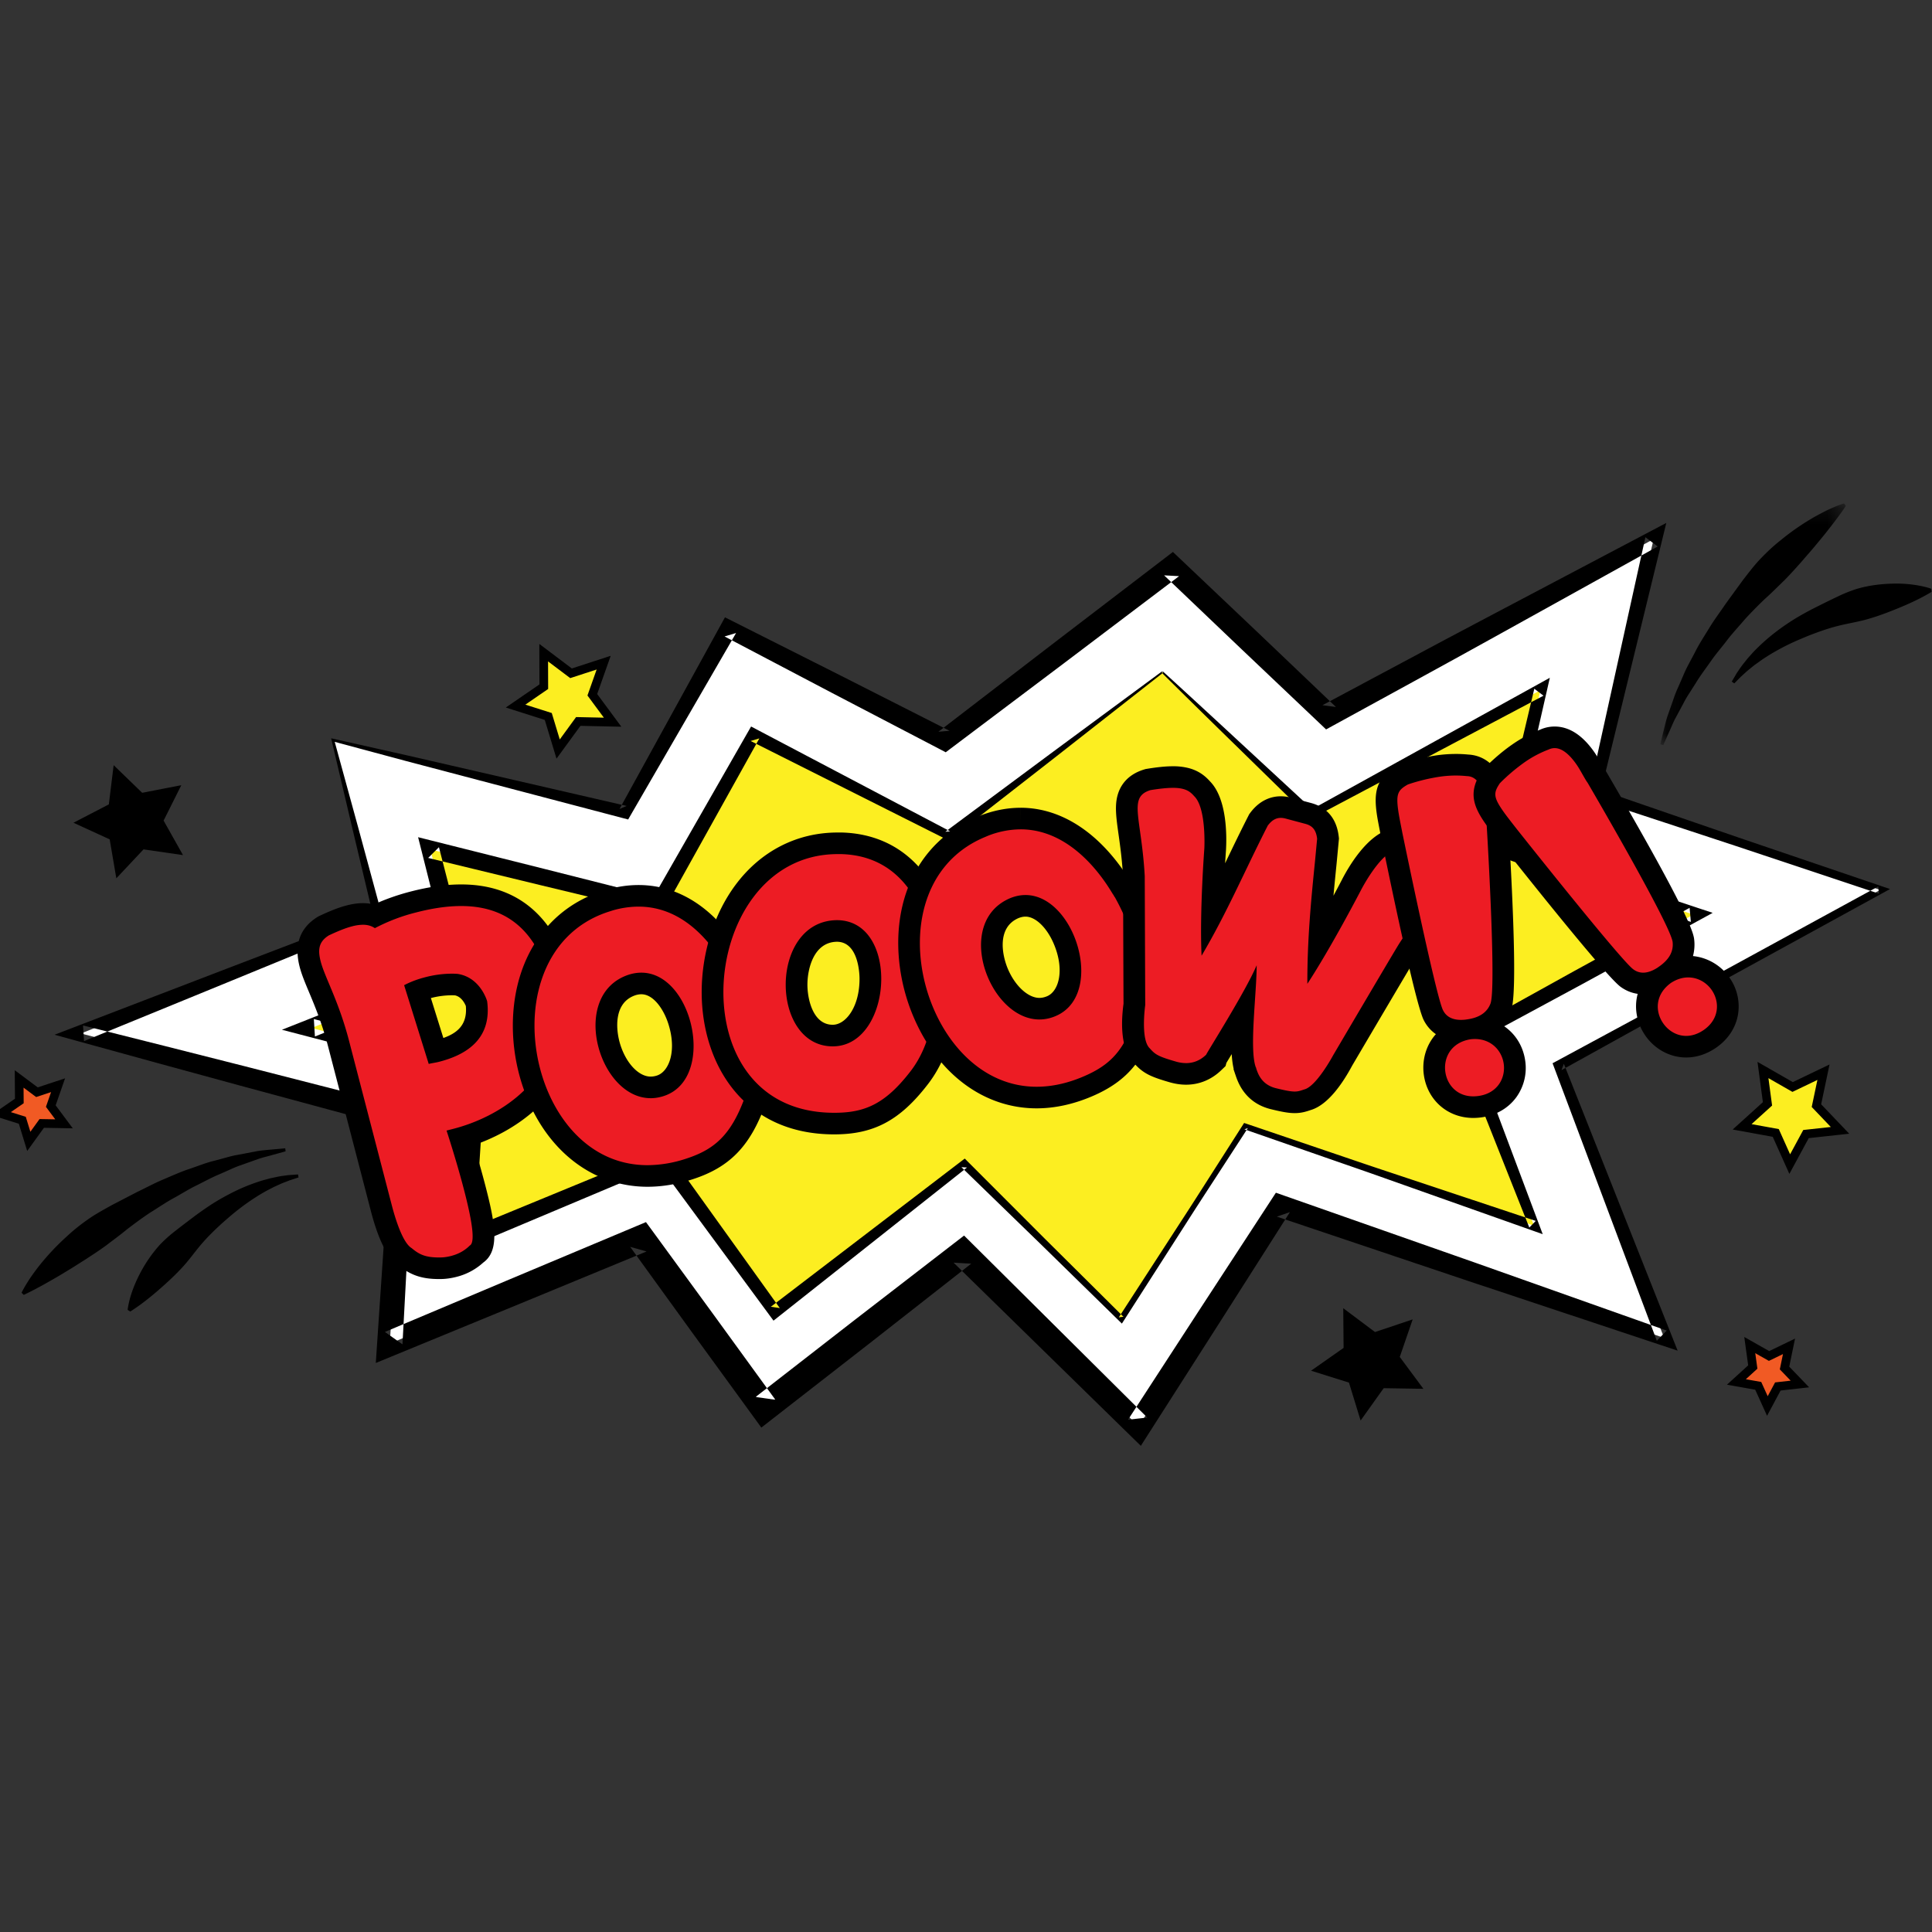 <svg width="120" height="120" viewBox="0 0 120 120" xmlns="http://www.w3.org/2000/svg" xmlns:xlink="http://www.w3.org/1999/xlink"><rect x="0" y="0" width="120" height="120" fill="#333333" stroke="none"/><defs><path id="a" d="M.113.197H11.64V15.21H.113z"/></defs><g fill="none" fill-rule="evenodd"><path fill="#FFF" d="M20.675 45.963l18.15 4.478 6.426-11.386 13.428 6.908L72.8 35.219l9.68 9.208 20.23-10.943-3.672 15.817 17.744 5.972-19.95 10.914 6.53 16.915-23.829-8.188-8.815 13.677L59.812 77.84l-12.35 9.605-7.631-10.496-15.62 6.504.847-13.993-20.03-5.27 18.428-7.308z"/><path d="M20.79 46.077l1.453 5.3 1.474 5.438.06.223-.222.092-4.579 1.896-4.585 1.883-9.173 3.756-.06-.972 5.023 1.262 5.02 1.271 10.034 2.568.544.14-.03.566-.751 13.999-1.09-.77 7.794-3.286 7.8-3.276.62-.26.4.545 3.826 5.24 3.813 5.25-1.23-.174 6.177-4.8L59.3 77.19l.58-.447.515.511L71.26 88.048l-1.192.13 4.434-6.822 4.446-6.814.3-.46.512.18 11.887 4.173 11.875 4.21-.614.632-6.376-16.974-.099-.263.244-.131 10.006-5.403 9.98-5.448.04.449-8.882-2.96c-2.965-.971-5.925-1.96-8.895-2.918l-.295-.095.068-.31 3.5-15.856.763.575-10.058 5.578c-1.674.933-3.357 1.85-5.037 2.773l-5.043 2.761-.458.251-.381-.362-4.846-4.598-4.834-4.61.93.05-7.076 5.353-7.087 5.337-.331.25-.361-.19-6.694-3.492-6.683-3.513.716-.213-6.55 11.316-.153.266-.288-.076-9.04-2.378-4.52-1.191-4.379-1.177zm-.223-.22l4.688 1.054 4.556 1.048 9.11 2.099-.442.19 6.302-11.455.248-.45.47.237 6.744 3.395 6.734 3.415-.692.06 7.034-5.405 7.047-5.391.485-.371.445.422 4.847 4.597 4.834 4.61-.838-.111 5.072-2.71c1.691-.902 3.38-1.809 5.077-2.7l10.173-5.365 1.035-.546-.273 1.122-3.846 15.777-.227-.406c2.945 1.033 5.9 2.035 8.85 3.054l8.862 3.013.53.18-.49.268-9.97 5.467-9.944 5.512.145-.394 6.685 16.855.382.963-.995-.331-11.956-3.978-11.942-4.015.812-.28-4.37 6.863-4.381 6.855-.51.798-.683-.667-10.947-10.71 1.095.063-6.157 4.826-6.172 4.805-.706.55-.526-.723-3.818-5.246-3.803-5.256 1.019.285-7.82 3.227-7.825 3.217-1.174.483.084-1.253.943-13.987.513.707-9.997-2.703-4.996-1.364-4.993-1.373-1.509-.415 1.45-.556 9.256-3.552 4.63-1.771 4.634-1.757-.16.314-1.308-5.48-1.321-5.61zm-10.406 5.111l1.206 2.144-2.453-.356-1.688 1.798-.414-2.42-2.248-1.032 2.196-1.14.299-2.436 1.772 1.716 2.431-.473z" fill="#000"/><path fill="#F15A24" d="M2.593 69.778l-.805 1.115-.403-1.311-1.32-.414 1.135-.784-.01-1.37 1.104.825 1.313-.434-.452 1.296.821 1.102z"/><path stroke="#000" stroke-width=".539" d="M2.593 69.778l-.805 1.115-.403-1.311-1.32-.414 1.135-.784-.01-1.37 1.104.825 1.313-.434-.452 1.296.821 1.102z"/><path fill="#FCEE21" d="M35.917 44.811l-1.25 1.714-.613-2.024-2.03-.645 1.753-1.204-.007-2.113 1.698 1.28 2.027-.66-.705 1.994 1.26 1.704z"/><path stroke="#000" stroke-width=".539" d="M35.917 44.811l-1.25 1.714-.613-2.024-2.03-.645 1.753-1.204-.007-2.113 1.698 1.28 2.027-.66-.705 1.994 1.26 1.704z"/><path fill="#000" d="M85.404 82.735l2.34-.785-.802 2.333 1.468 1.979-2.467-.039-1.433 2.008-.724-2.355-2.353-.739 2.02-1.417-.021-2.464z"/><path fill="#F15A24" d="M110.84 84.97l.955.992-1.37.154-.65 1.214-.568-1.253-1.356-.241 1.018-.928-.188-1.363 1.198.678 1.24-.6z"/><path stroke="#000" stroke-width=".539" d="M110.84 84.97l.955.992-1.37.154-.65 1.214-.568-1.253-1.356-.241 1.018-.928-.188-1.363 1.198.678 1.24-.6z"/><path fill="#FCEE21" d="M112.822 68.673l1.465 1.535-2.113.23-1.01 1.866-.868-1.935-2.09-.38 1.576-1.426-.281-2.103 1.842 1.055 1.916-.918z"/><path stroke="#000" stroke-width=".539" d="M112.822 68.673l1.465 1.535-2.113.23-1.01 1.866-.868-1.935-2.09-.38 1.576-1.426-.281-2.103 1.842 1.055 1.916-.918z"/><path fill="#FCEE21" d="M72.2 41.749l6.844 6.51 2.418 2.3 2.94-1.59 11.28-6.102-1.38 5.944-.934 4.022 3.931 1.323 7.88 2.651-10.826 5.922-3.503 1.917 1.434 3.712 3 7.774-14.523-4.99-3.41-1.172-1.946 3.02-5.756 8.93-6.88-6.782-2.868-2.829-3.183 2.475-8.6 6.689-4.842-6.66-2.13-2.93-3.356 1.396-8.83 3.677.404-6.687.225-3.726-3.629-.955-6.613-1.74 5.537-2.196 3.733-1.48-.987-3.874-.902-3.542 10.723 2.646 3.392.837 1.71-3.03 4.257-7.544 9.493 4.884 2.582 1.328 2.309-1.757z"/><path d="M72.237 41.71a907.4 907.4 0 0 1 4.703 4.33l4.693 4.342-.289-.039 14.15-7.82.768-.425-.195.857-2.273 9.975-.286-.509 11.825 3.932 1.043.347-.966.527-7.166 3.916-7.186 3.88.196-.531 4.327 11.527.24.638-.64-.227-8.937-3.166c-1.488-.532-2.984-1.042-4.475-1.564l-4.477-1.557.214-.075-1.936 2.98c-.646.995-1.294 1.986-1.93 2.986l-3.835 5.986-.123.191-.163-.16-4.892-4.788-4.912-4.768.348.02-11.705 9.264-.315.249-.241-.328-7.033-9.547.555.155L29.16 77.43l-.763.322.047-.827.595-10.415.41.563L19.201 64.4l-1.69-.44 1.624-.643 9.27-3.674-.343.669-1.868-7.42-.225-.892.892.224 7.05 1.77 7.047 1.782-.533.23 6.03-10.539.197-.343.345.182 12.015 6.328-.294.026 6.717-4.986 6.732-4.968.065.085-6.583 5.161-6.596 5.143-.136.106-.159-.08-12.135-6.097.542-.161-5.905 10.609-.175.315-.358-.086L33.66 55l-7.065-1.712.668-.667 1.909 7.41.124.484-.467.185-9.269 3.678-.066-1.084 10.237 2.717.438.116-.029.448-.665 10.411-.715-.505 12.206-5.025.342-.141.213.296 6.913 9.634-.556-.079 11.86-9.064.186-.141.161.162 4.838 4.842 4.857 4.823-.287.031 3.868-5.964c.648-.992 1.283-1.992 1.921-2.99l1.915-2.995.077-.12.138.045L81.9 71.32c1.497.506 2.99 1.022 4.491 1.517l8.997 2.996-.4.412L90.446 64.8l-.137-.346.332-.185 7.142-3.959 7.162-3.923.077.874-11.795-4.017-.376-.128.09-.381 2.357-9.956.572.432-14.29 7.564-.163.086-.127-.124-4.57-4.47a906.612 906.612 0 0 1-4.559-4.48l.075-.077z" fill="#000"/><g transform="translate(103.011 31.071)"><mask id="b" fill="#fff"><use xlink:href="#a"/></mask><path d="M11.526.197s-.31.087-.806.311c-.252.109-.541.26-.874.438a15.115 15.115 0 0 0-2.26 1.54c-.413.326-.82.7-1.215 1.114-.4.408-.757.885-1.125 1.358-.354.486-.713.978-1.071 1.472-.342.506-.71.989-1.02 1.503-.313.511-.635 1.003-.891 1.516-.262.507-.542.979-.737 1.467l-.304.696c-.102.222-.193.44-.263.657-.15.428-.287.82-.41 1.167-.112.35-.176.666-.242.92l-.195.802.185.053.332-.746c.111-.234.223-.526.381-.848l.57-1.061c.097-.196.218-.391.348-.59l.394-.619c.258-.43.581-.855.896-1.3.305-.453.684-.881 1.03-1.336.346-.457.752-.882 1.126-1.327a27.64 27.64 0 0 1 1.22-1.242c.432-.383.824-.785 1.218-1.162.383-.388.734-.782 1.067-1.157.328-.38.645-.736.926-1.08.284-.34.544-.654.767-.945.227-.284.419-.543.578-.755.16-.215.28-.387.363-.506L11.64.35l-.114-.153z" fill="#000" mask="url(#b)"/></g><path d="M119.957 36.571s-.231-.09-.634-.173a7.852 7.852 0 0 0-1.665-.15c-.683.012-1.481.083-2.298.32a8.674 8.674 0 0 0-1.22.486c-.406.19-.814.394-1.22.596-.407.2-.807.417-1.194.64-.386.226-.754.468-1.1.718a12.296 12.296 0 0 0-1.751 1.521l-.323.363-.272.342c-.172.213-.297.418-.409.577l-.31.526.157.11.417-.422c.144-.123.303-.286.508-.448l.32-.26c.119-.084.243-.174.372-.267.52-.365 1.16-.738 1.872-1.079.356-.17.734-.324 1.116-.484.385-.15.78-.296 1.181-.424a11.75 11.75 0 0 1 1.22-.315c.407-.087.808-.163 1.187-.267.758-.21 1.45-.483 2.05-.729.6-.245 1.102-.486 1.456-.675.354-.187.558-.316.558-.316l-.018-.19zM1.34 80.294s.131-.288.424-.74c.142-.23.333-.49.556-.788a15.026 15.026 0 0 1 1.842-1.98c.38-.357.808-.7 1.27-1.025.46-.331.981-.61 1.5-.902l1.604-.832c.548-.26 1.075-.55 1.627-.778.548-.232 1.079-.475 1.62-.651.538-.182 1.043-.388 1.551-.507l.729-.197c.234-.066.461-.124.685-.161l1.21-.231c.36-.06.68-.077.94-.104l.818-.075.024.187-.781.217c-.247.074-.55.14-.89.25l-1.126.401a5.848 5.848 0 0 0-.632.256l-.666.295c-.46.189-.925.443-1.41.686-.49.232-.965.54-1.464.811-.499.272-.976.606-1.467.907-.482.32-.947.667-1.4 1.011-.439.365-.891.69-1.319 1.02-.438.317-.875.602-1.293.874-.422.264-.817.522-1.196.746a29.64 29.64 0 0 1-1.041.611c-.312.181-.595.332-.827.456-.235.124-.42.217-.551.28l-.202.098-.134-.135zm6.588 1.066s.022-.242.124-.634c.1-.394.29-.934.596-1.536a8.642 8.642 0 0 1 1.293-1.889 8.62 8.62 0 0 1 .97-.863c.348-.275.709-.546 1.066-.816.357-.272.726-.53 1.095-.774.371-.241.749-.46 1.123-.655a11.757 11.757 0 0 1 2.127-.88c.161-.043.317-.085.464-.126l.425-.09c.265-.059.504-.078.694-.108l.606-.042.03.187-.56.182c-.173.073-.388.142-.622.251l-.373.17-.402.21c-.554.3-1.167.702-1.783 1.181-.31.238-.612.505-.921.772-.305.274-.607.56-.898.858-.29.298-.563.614-.816.938-.255.32-.498.642-.758.93-.52.578-1.066 1.067-1.549 1.49-.483.422-.917.76-1.242.99-.321.23-.526.354-.526.354l-.163-.1z" fill="#000"/><path d="M27.091 65.303l.007-.001c1.885-.485 2.68-1.43 2.497-2.972-.057-.166-.389-1.022-1.244-1.172a3.591 3.591 0 0 0-.286-.01c-.327 0-.844.033-1.454.19a6.081 6.081 0 0 0-.69.218l1.17 3.747zm.175 13.47c-1.024 0-1.55-.256-2.088-.7-.258-.161-.877-.662-1.498-3.053l-2.652-10.202c-.383-1.473-.841-2.568-1.21-3.448-.246-.587-.44-1.051-.551-1.478-.179-.688-.29-1.68.8-2.361l.034-.022.036-.017c.662-.31 1.147-.498 1.573-.607a3.34 3.34 0 0 1 .834-.117c.267 0 .51.042.737.128a12.56 12.56 0 0 1 2.397-.873c1.097-.281 2.066-.419 2.964-.419 3.2 0 5.288 1.787 6.204 5.31.21.806.338 1.506.404 2.203l.004.04-.002.042c-.057 2.013-.905 3.817-2.45 5.219-1.465 1.327-3.174 1.977-4.208 2.272.222.71.578 1.882.877 3.032.698 2.686.739 3.754.124 4.172a3.18 3.18 0 0 1-1.424.769 3.373 3.373 0 0 1-.905.11z" fill="#ED1C24"/><path d="M26.763 61.991a5.218 5.218 0 0 1 1.302-.173c.091 0 .159.003.197.006.4.087.603.492.672.66.11 1.197-.579 1.698-1.396 1.988l-.775-2.48zm1.88-7.057c-.957 0-1.982.144-3.134.44-.81.209-1.588.483-2.282.805a2.82 2.82 0 0 0-.684-.082c-.312 0-.64.045-1.002.139-.469.12-.99.32-1.692.65l-.073.034-.068.043c-1.084.677-1.452 1.719-1.094 3.096.123.474.335.981.582 1.569.36.86.808 1.931 1.18 3.358l2.52 9.695.131.507c.607 2.335 1.241 3.083 1.747 3.422.738.599 1.445.834 2.492.834l.177-.002c.1-.002.457-.017.896-.13a3.856 3.856 0 0 0 1.677-.892c1.07-.765.719-2.517.108-4.866a62.855 62.855 0 0 0-.69-2.427c1.087-.377 2.54-1.051 3.822-2.214 1.684-1.527 2.607-3.496 2.67-5.695l.003-.083-.008-.082a14.422 14.422 0 0 0-.422-2.306c-.69-2.652-2.439-5.813-6.856-5.813zm-2.014 11.149c.21-.054.427-.078.638-.132 1.47-.378 3.318-1.267 2.99-3.761-.023-.09-.448-1.476-1.817-1.697 0 0-.137-.016-.375-.016a6.6 6.6 0 0 0-1.622.212c-.42.107-.863.253-1.342.503l1.528 4.89zm2.013-9.808c2.542 0 4.62 1.224 5.551 4.808.163.626.312 1.32.385 2.097-.117 4.103-3.691 6.232-6.422 6.934l-.42.107s.61 1.85 1.082 3.669c.427 1.64.756 3.274.36 3.472-.381.384-.816.56-1.176.652-.33.085-.585.087-.585.087a5.844 5.844 0 0 1-.151.002c-.847 0-1.23-.186-1.695-.578-.566-.331-1.03-1.868-1.238-2.673l-.132-.507s-2.32-8.92-2.52-9.695c-.644-2.476-1.505-3.942-1.761-4.926-.202-.775-.1-1.247.505-1.625.6-.282 1.063-.465 1.453-.565a2.71 2.71 0 0 1 .665-.096c.316 0 .548.082.741.212a11.438 11.438 0 0 1 2.563-.977c.968-.25 1.91-.398 2.795-.398z" fill="#000"/><path d="M39.835 61.084c-.188 0-.384.033-.584.096-1.628.54-1.844 2.422-1.353 3.942.388 1.203 1.317 2.418 2.514 2.418.195 0 .395-.033.596-.097 1.446-.462 1.668-2.44 1.142-4.068-.342-1.056-1.153-2.29-2.315-2.29m.382 11.957c-3.234 0-5.972-2.258-7.146-5.893-.707-2.185-.726-4.575-.055-6.557.77-2.27 2.405-3.906 4.604-4.609l.221-.07a6.552 6.552 0 0 1 1.82-.272c2.58 0 4.848 1.742 6.388 4.905.042.07.07.129.09.178.024.04.055.097.081.168.19.437.363.894.513 1.357.754 2.335.811 4.393.17 6.119-.879 2.418-1.997 3.572-4.125 4.252a8.433 8.433 0 0 1-2.561.422" fill="#ED1C24"/><path d="M39.464 61.816c.13-.04.255-.061.371-.061.748 0 1.38.917 1.673 1.825.542 1.679.055 2.981-.707 3.225a1.268 1.268 0 0 1-.389.064c-.73 0-1.501-.802-1.873-1.952-.302-.936-.446-2.64.925-3.1m.198-6.846c-.649 0-1.319.098-1.99.292l-.018.005-.019.006-.22.07c-2.41.77-4.198 2.558-5.037 5.034-.717 2.114-.699 4.657.05 6.976 1.268 3.922 4.252 6.358 7.789 6.358.894 0 1.825-.153 2.767-.454 2.328-.744 3.605-2.052 4.555-4.667.691-1.86.637-4.066-.165-6.547-.154-.479-.332-.95-.529-1.403a1.677 1.677 0 0 0-.102-.217 2.04 2.04 0 0 0-.099-.194c-1.663-3.395-4.14-5.259-6.982-5.259m.75 13.24c.26 0 .527-.042.802-.13 1.854-.592 2.209-2.957 1.578-4.91-.487-1.506-1.555-2.757-2.957-2.757-.253 0-.517.04-.79.128-2.023.671-2.4 2.898-1.79 4.785.507 1.567 1.69 2.883 3.157 2.883m-.75-11.898c3.598 0 5.41 3.763 5.793 4.554.051.081.065.125.072.146.007.022.044.06.065.125.093.212.293.681.499 1.318.46 1.426.935 3.647.18 5.68-.876 2.412-1.934 3.282-3.7 3.847a7.722 7.722 0 0 1-2.354.389c-3.314 0-5.558-2.498-6.505-5.427-1.29-3.995-.233-8.933 4.115-10.323l.22-.07a5.806 5.806 0 0 1 1.615-.239" fill="#000"/><path d="M51.981 57.823c-1.72.022-2.505 1.746-2.505 3.34 0 1.521.703 3.157 2.247 3.157 1.519 0 2.339-1.816 2.339-3.525 0-1.37-.545-2.97-2.08-2.972m-.167 11.965c-5.221 0-7.558-4.1-7.558-8.163 0-4.482 2.722-9.246 7.767-9.246h.232c3.459.098 5.78 2.616 6.388 6.91.018.079.027.143.031.195.01.047.022.11.026.185.046.473.07.96.07 1.449 0 2.452-.579 4.429-1.72 5.877-1.58 2.035-3 2.793-5.236 2.793" fill="#ED1C24"/><path d="M51.723 63.65c-1.244 0-1.573-1.626-1.573-2.486 0-.983.387-2.649 1.834-2.67 1.364.007 1.403 2.066 1.403 2.301 0 1.763-.864 2.855-1.664 2.855zm.552-11.941h-.251c-2.53 0-4.783 1.157-6.343 3.259-1.334 1.795-2.098 4.222-2.098 6.657 0 4.397 2.545 8.833 8.232 8.833 2.445 0 4.063-.857 5.773-3.057 1.23-1.561 1.857-3.678 1.857-6.283 0-.504-.024-1.008-.072-1.498a1.681 1.681 0 0 0-.03-.237 2.063 2.063 0 0 0-.035-.214c-.668-4.638-3.222-7.352-7.014-7.46h-.02zm-.552 13.282c1.947 0 3.013-2.144 3.013-4.196 0-1.867-.88-3.642-2.759-3.642-2.132.023-3.175 2.028-3.175 4.01 0 1.937.997 3.828 2.92 3.828zm.533-11.941c4.867.138 5.586 5.37 5.725 6.362a.603.603 0 0 1 .023.161c0 .023.023.07.023.139.023.23.07.737.07 1.406 0 1.498-.232 3.757-1.576 5.463-1.576 2.029-2.851 2.536-4.706 2.536-4.844 0-6.884-3.735-6.884-7.492 0-4.196 2.527-8.575 7.093-8.575h.232z" fill="#000"/><path d="M63.696 56.262c-.237 0-.48.053-.725.157-1.571.69-1.61 2.583-.979 4.05.57 1.326 1.578 2.182 2.567 2.182.248 0 .5-.054.747-.159 1.397-.594 1.432-2.585.756-4.156-.431-1.002-1.28-2.074-2.366-2.074m.692 11.908c-2.98 0-5.6-1.957-7.012-5.235-.908-2.11-1.151-4.488-.668-6.523.552-2.33 2.027-4.112 4.151-5.016l.213-.09c.79-.31 1.564-.464 2.319-.464 1.67 0 4.117.749 6.288 4.315.048.067.082.122.106.17.028.038.064.091.097.159a15 15 0 0 1 .638 1.304c.97 2.254 1.22 4.298.743 6.076-.648 2.489-1.654 3.742-3.708 4.616-1.073.457-2.139.688-3.167.688" fill="#ED1C24"/><path d="M63.242 57.033c.16-.067.309-.1.454-.1.616 0 1.317.67 1.747 1.667.697 1.62.334 2.962-.402 3.276-.166.07-.324.105-.482.105-.697 0-1.497-.73-1.947-1.775-.389-.904-.692-2.587.63-3.173m.15-6.862v1.341l-.001-1.34c-.84 0-1.697.168-2.548.503l-.018.007-.018.007-.213.091c-2.326.99-3.94 2.935-4.542 5.478-.516 2.172-.259 4.702.705 6.941 1.52 3.533 4.373 5.642 7.63 5.642 1.12 0 2.276-.25 3.433-.743 2.247-.956 3.396-2.378 4.097-5.068.514-1.917.253-4.108-.778-6.504-.2-.463-.42-.916-.659-1.348a1.672 1.672 0 0 0-.121-.207 2.09 2.09 0 0 0-.117-.183c-1.824-2.98-4.254-4.617-6.85-4.617m1.167 13.15c.33 0 .669-.066 1.012-.213 1.79-.762 1.923-3.15 1.111-5.036-.593-1.378-1.685-2.48-2.986-2.48-.319 0-.65.066-.99.211-1.952.856-2.118 3.108-1.333 4.93.617 1.435 1.818 2.589 3.186 2.589m-1.168-11.81c3.302 0 5.291 3.3 5.727 4.019a.62.62 0 0 1 .086.14c.008.02.048.054.076.117.112.203.355.651.62 1.266.593 1.377 1.273 3.545.712 5.64-.647 2.481-1.618 3.446-3.323 4.172-1.029.438-1.999.634-2.901.634-3.002 0-5.249-2.172-6.392-4.829-1.66-3.856-1.07-8.872 3.129-10.658l.213-.091a5.593 5.593 0 0 1 2.053-.41" fill="#000"/><path d="M80.415 68.468c-.298 0-.64-.06-1.36-.237-1.216-.323-1.542-1.278-1.664-1.638l-.065-.19V66.4c-.225-.755-.19-2.06-.107-3.437-.467.801-.94 1.581-1.283 2.146-.167.275-.325.537-.388.646l-.03.108-.133.129c-.49.47-1.067.71-1.716.71a2.97 2.97 0 0 1-.762-.105c-1.203-.345-1.525-.51-1.98-1.018-.714-.711-.574-2.43-.469-3.194l-.03-7.945a30.755 30.755 0 0 0-.285-2.703c-.136-.972-.227-1.614-.081-2.155.154-.573.547-.948 1.2-1.147l.044-.014.046-.007c.63-.102 1.106-.15 1.499-.15.31 0 .577.03.813.094.495.131.777.384 1.006.639.908.919.832 3.27.807 3.735a84.397 84.397 0 0 0-.191 4.047c.5-.967.968-1.94 1.45-2.944.444-.921.903-1.874 1.404-2.858l.027-.052.035-.046c.373-.497.828-.75 1.351-.75.149 0 .304.022.462.064l1.236.329c.728.193 1.13.682 1.228 1.494l.009.07-.14 1.476c-.176 1.742-.332 3.375-.413 5.054 1.06-1.83 1.986-3.614 2-3.64.21-.41 1.323-2.486 2.571-2.832.164-.054.408-.12.694-.12.166 0 .333.021.498.065.524.14 1.128.508 1.959 1.195l.033.027.029.031c.46.49.616 1.025.464 1.59-.148.551-.563 1.093-1.138 1.842a30.58 30.58 0 0 0-1.578 2.208c-.323.513-3.888 6.57-4.07 6.88-.355.663-1.26 2.186-2.193 2.446l-.02.007c-.232.079-.452.153-.77.153" fill="#ED1C24"/><path d="M72.85 47.594c-.43 0-.94.05-1.606.158l-.091.015-.088.027c-1.098.334-1.506 1.062-1.654 1.614-.181.673-.078 1.407.064 2.422.098.698.22 1.564.28 2.63.001.777.025 7.036.029 7.881-.168 1.25-.176 2.855.652 3.697.577.64 1.038.846 2.271 1.2l.013.003.013.003c.317.085.632.128.936.128.819 0 1.574-.311 2.185-.899l.267-.257.054-.2.328-.543c.021.34.06.642.122.908l-.008.03.085.25.02.06.025.07.005.017c.14.409.564 1.655 2.116 2.068l.012.004.013.003c.676.165 1.119.255 1.522.255.429 0 .725-.1.986-.188l.006-.002c1.073-.314 1.99-1.66 2.579-2.76 1.05-1.784 3.785-6.425 4.056-6.855a29.808 29.808 0 0 1 1.54-2.153c.62-.81 1.07-1.395 1.252-2.075.149-.552.161-1.385-.622-2.22l-.058-.062-.066-.055c-.91-.752-1.593-1.161-2.215-1.326a2.62 2.62 0 0 0-.673-.09 2.85 2.85 0 0 0-.891.151c-1.433.41-2.557 2.35-2.978 3.174a68.96 68.96 0 0 1-.507.957c.059-.647.125-1.309.195-2l.133-1.413.013-.143-.017-.142c-.165-1.37-1.028-1.878-1.723-2.062l-1.235-.329a2.484 2.484 0 0 0-.637-.086c-.514 0-1.259.177-1.891 1.018l-.07.093-.053.104c-.505.991-.965 1.947-1.41 2.872l-.035.073c.03-.5.054-.81.054-.82l.001-.016.001-.015c.05-.922.05-3.162-.987-4.228-.284-.316-.666-.654-1.323-.83a3.824 3.824 0 0 0-.99-.116m0 1.34c.259 0 .466.025.64.071.344.092.52.26.689.452.758.738.625 3.24.625 3.24s-.3 3.945-.172 6.663c1.572-2.656 2.654-5.222 4.11-8.08.237-.316.494-.48.81-.48.092 0 .187.013.29.04l1.235.33c.481.127.672.422.732.926l-.132 1.404c-.253 2.494-.482 4.897-.475 7.607 1.498-2.285 3.332-5.823 3.332-5.823s1.14-2.234 2.167-2.497c.156-.053.318-.094.5-.094.1 0 .208.013.323.044.39.103.919.415 1.702 1.062.304.325.397.618.306.96-.208.774-1.282 1.757-2.633 3.862-.342.543-4.09 6.914-4.09 6.914s-1.039 1.944-1.8 2.132c-.234.078-.375.13-.594.13-.237 0-.565-.06-1.199-.216-.87-.232-1.083-.899-1.192-1.22.006-.023-.01-.052-.028-.08-.407-1.133.058-4.596.058-6.329-.682 1.624-3.107 5.444-3.138 5.558-.357.343-.77.521-1.247.521a2.28 2.28 0 0 1-.588-.082c-1.161-.333-1.326-.45-1.665-.833-.589-.547-.284-2.686-.284-2.686l-.03-8.01c-.137-2.5-.59-3.914-.389-4.665.092-.341.32-.549.747-.68.592-.095 1.04-.14 1.39-.14" fill="#000"/><path d="M91.507 68.766c-1.238 0-2.225-.859-2.401-2.09-.15-1.051.364-2.224 1.612-2.659-1.054-.01-1.511-.608-1.69-.966-.436-.806-2.09-8.766-2.586-11.186l-.064-.328c-.081-.415-.152-.774-.196-1.084-.183-1.283.027-1.803.94-2.315l.058-.032.063-.021c.766-.25 1.452-.417 2.098-.508a7.738 7.738 0 0 1 1.08-.077c.245 0 .484.012.73.036.554.02 1.485.34 1.746 2.17.037.254.048.498.061.757.007.145.014.297.026.459l.021.147.002.027c.232 3.87.567 10.508.2 11.476-.179.464-.577 1.028-1.467 1.296 1.208.06 2.155.91 2.326 2.108a2.433 2.433 0 0 1-.402 1.74c-.385.554-1 .917-1.734 1.02-.143.02-.285.03-.423.03" fill="#ED1C24"/><path d="M90.42 46.83c-.384 0-.779.027-1.174.083a12.93 12.93 0 0 0-2.214.535l-.126.041-.116.065c-1.319.74-1.466 1.659-1.276 2.993.047.328.12.695.203 1.119l.063.32c.963 4.698 2.194 10.436 2.645 11.364.182.364.441.662.76.883-.632.703-.873 1.654-.747 2.537.225 1.57 1.486 2.667 3.069 2.667.17 0 .344-.013.518-.037.921-.13 1.7-.592 2.194-1.302a3.1 3.1 0 0 0 .514-2.217c-.137-.959-.663-1.743-1.417-2.211.251-.28.414-.581.52-.855.13-.347.474-1.253-.156-11.76l-.003-.052-.008-.053-.014-.1c-.01-.148-.017-.286-.024-.418a8.376 8.376 0 0 0-.066-.822c-.337-2.357-1.715-2.71-2.366-2.743a7.892 7.892 0 0 0-.779-.038m1.185 17.706c1.035 0 1.678.73 1.793 1.535.125.873-.373 1.834-1.562 2.002a2.356 2.356 0 0 1-.33.024c-1.018 0-1.62-.723-1.733-1.514-.124-.873.345-1.83 1.56-2.03.093-.012.184-.017.272-.017M90.42 48.17c.247 0 .475.014.686.036.724.012 1.011.806 1.124 1.594.052.366.048.74.084 1.195l.02.14c.084 1.397.599 10.26.242 11.2-.21.548-.684.873-1.449.981l-.113.016c-.094.01-.183.015-.266.015-.6 0-.94-.242-1.117-.595-.432-.8-2.528-11.021-2.528-11.021-.109-.56-.202-1.006-.254-1.372-.153-1.07-.011-1.292.604-1.637a11.556 11.556 0 0 1 1.983-.481c.357-.05.684-.071.984-.071" fill="#000"/><path d="M104.731 65.012c-.773 0-1.512-.398-1.978-1.065-.61-.874-.68-2.153.241-3.1a2.12 2.12 0 0 1-.935.237c-.37 0-.711-.115-1.015-.34-.753-.526-5.829-6.897-7.366-8.837l-.206-.264c-.26-.335-.485-.623-.665-.88-.743-1.064-.79-1.622-.207-2.488l.037-.055.047-.047a12.216 12.216 0 0 1 1.645-1.392 7.45 7.45 0 0 1 1.598-.845c.204-.093.417-.14.634-.14.664 0 1.306.436 1.907 1.296.147.211.268.425.396.65.072.126.147.258.231.398l.086.122.013.023c1.957 3.353 5.257 9.132 5.367 10.162.05.495-.05 1.177-.726 1.815.332-.147.68-.223 1.025-.223a2.46 2.46 0 0 1 2.007 1.064c.36.517.513 1.133.428 1.735-.094.667-.48 1.265-1.088 1.686-.469.324-.965.488-1.476.488" fill="#ED1C24"/><path d="M96.561 45.126c-.308 0-.608.064-.894.191a8.093 8.093 0 0 0-1.723.914c-.568.392-1.136.872-1.736 1.467l-.094.094-.074.11c-.843 1.252-.56 2.137.213 3.244.19.271.42.566.686.907l.201.258.004.006.005.005c2.975 3.755 6.668 8.328 7.491 8.958.324.241.692.394 1.08.45-.247.91-.032 1.866.48 2.6.591.847 1.538 1.352 2.531 1.352.642 0 1.285-.21 1.86-.608.765-.528 1.252-1.289 1.372-2.143a3.099 3.099 0 0 0-.543-2.21 3.146 3.146 0 0 0-2.266-1.338 2.76 2.76 0 0 0 .078-1c-.04-.369-.142-1.332-5.455-10.434l-.027-.048-.032-.044-.056-.082a14.553 14.553 0 0 1-.21-.362 8.471 8.471 0 0 0-.43-.703c-.735-1.051-1.563-1.584-2.461-1.584m8.298 15.584c.602 0 1.132.315 1.454.776.506.724.496 1.805-.49 2.487-.374.258-.746.368-1.092.368-.59 0-1.106-.32-1.424-.777-.506-.724-.52-1.789.474-2.51.366-.24.734-.344 1.078-.344m-8.298-14.243c.512 0 .984.48 1.353 1.008.212.304.378.64.616 1.03l.081.117c.706 1.21 5.173 8.896 5.28 9.896.059.583-.217 1.085-.852 1.524l-.093.065c-.338.216-.632.307-.887.307a1 1 0 0 1-.611-.208c-.748-.521-7.24-8.714-7.24-8.714-.35-.45-.635-.808-.847-1.112-.62-.887-.594-1.148-.201-1.732a11.527 11.527 0 0 1 1.554-1.316 6.756 6.756 0 0 1 1.476-.778.848.848 0 0 1 .371-.087" fill="#000"/></g></svg>